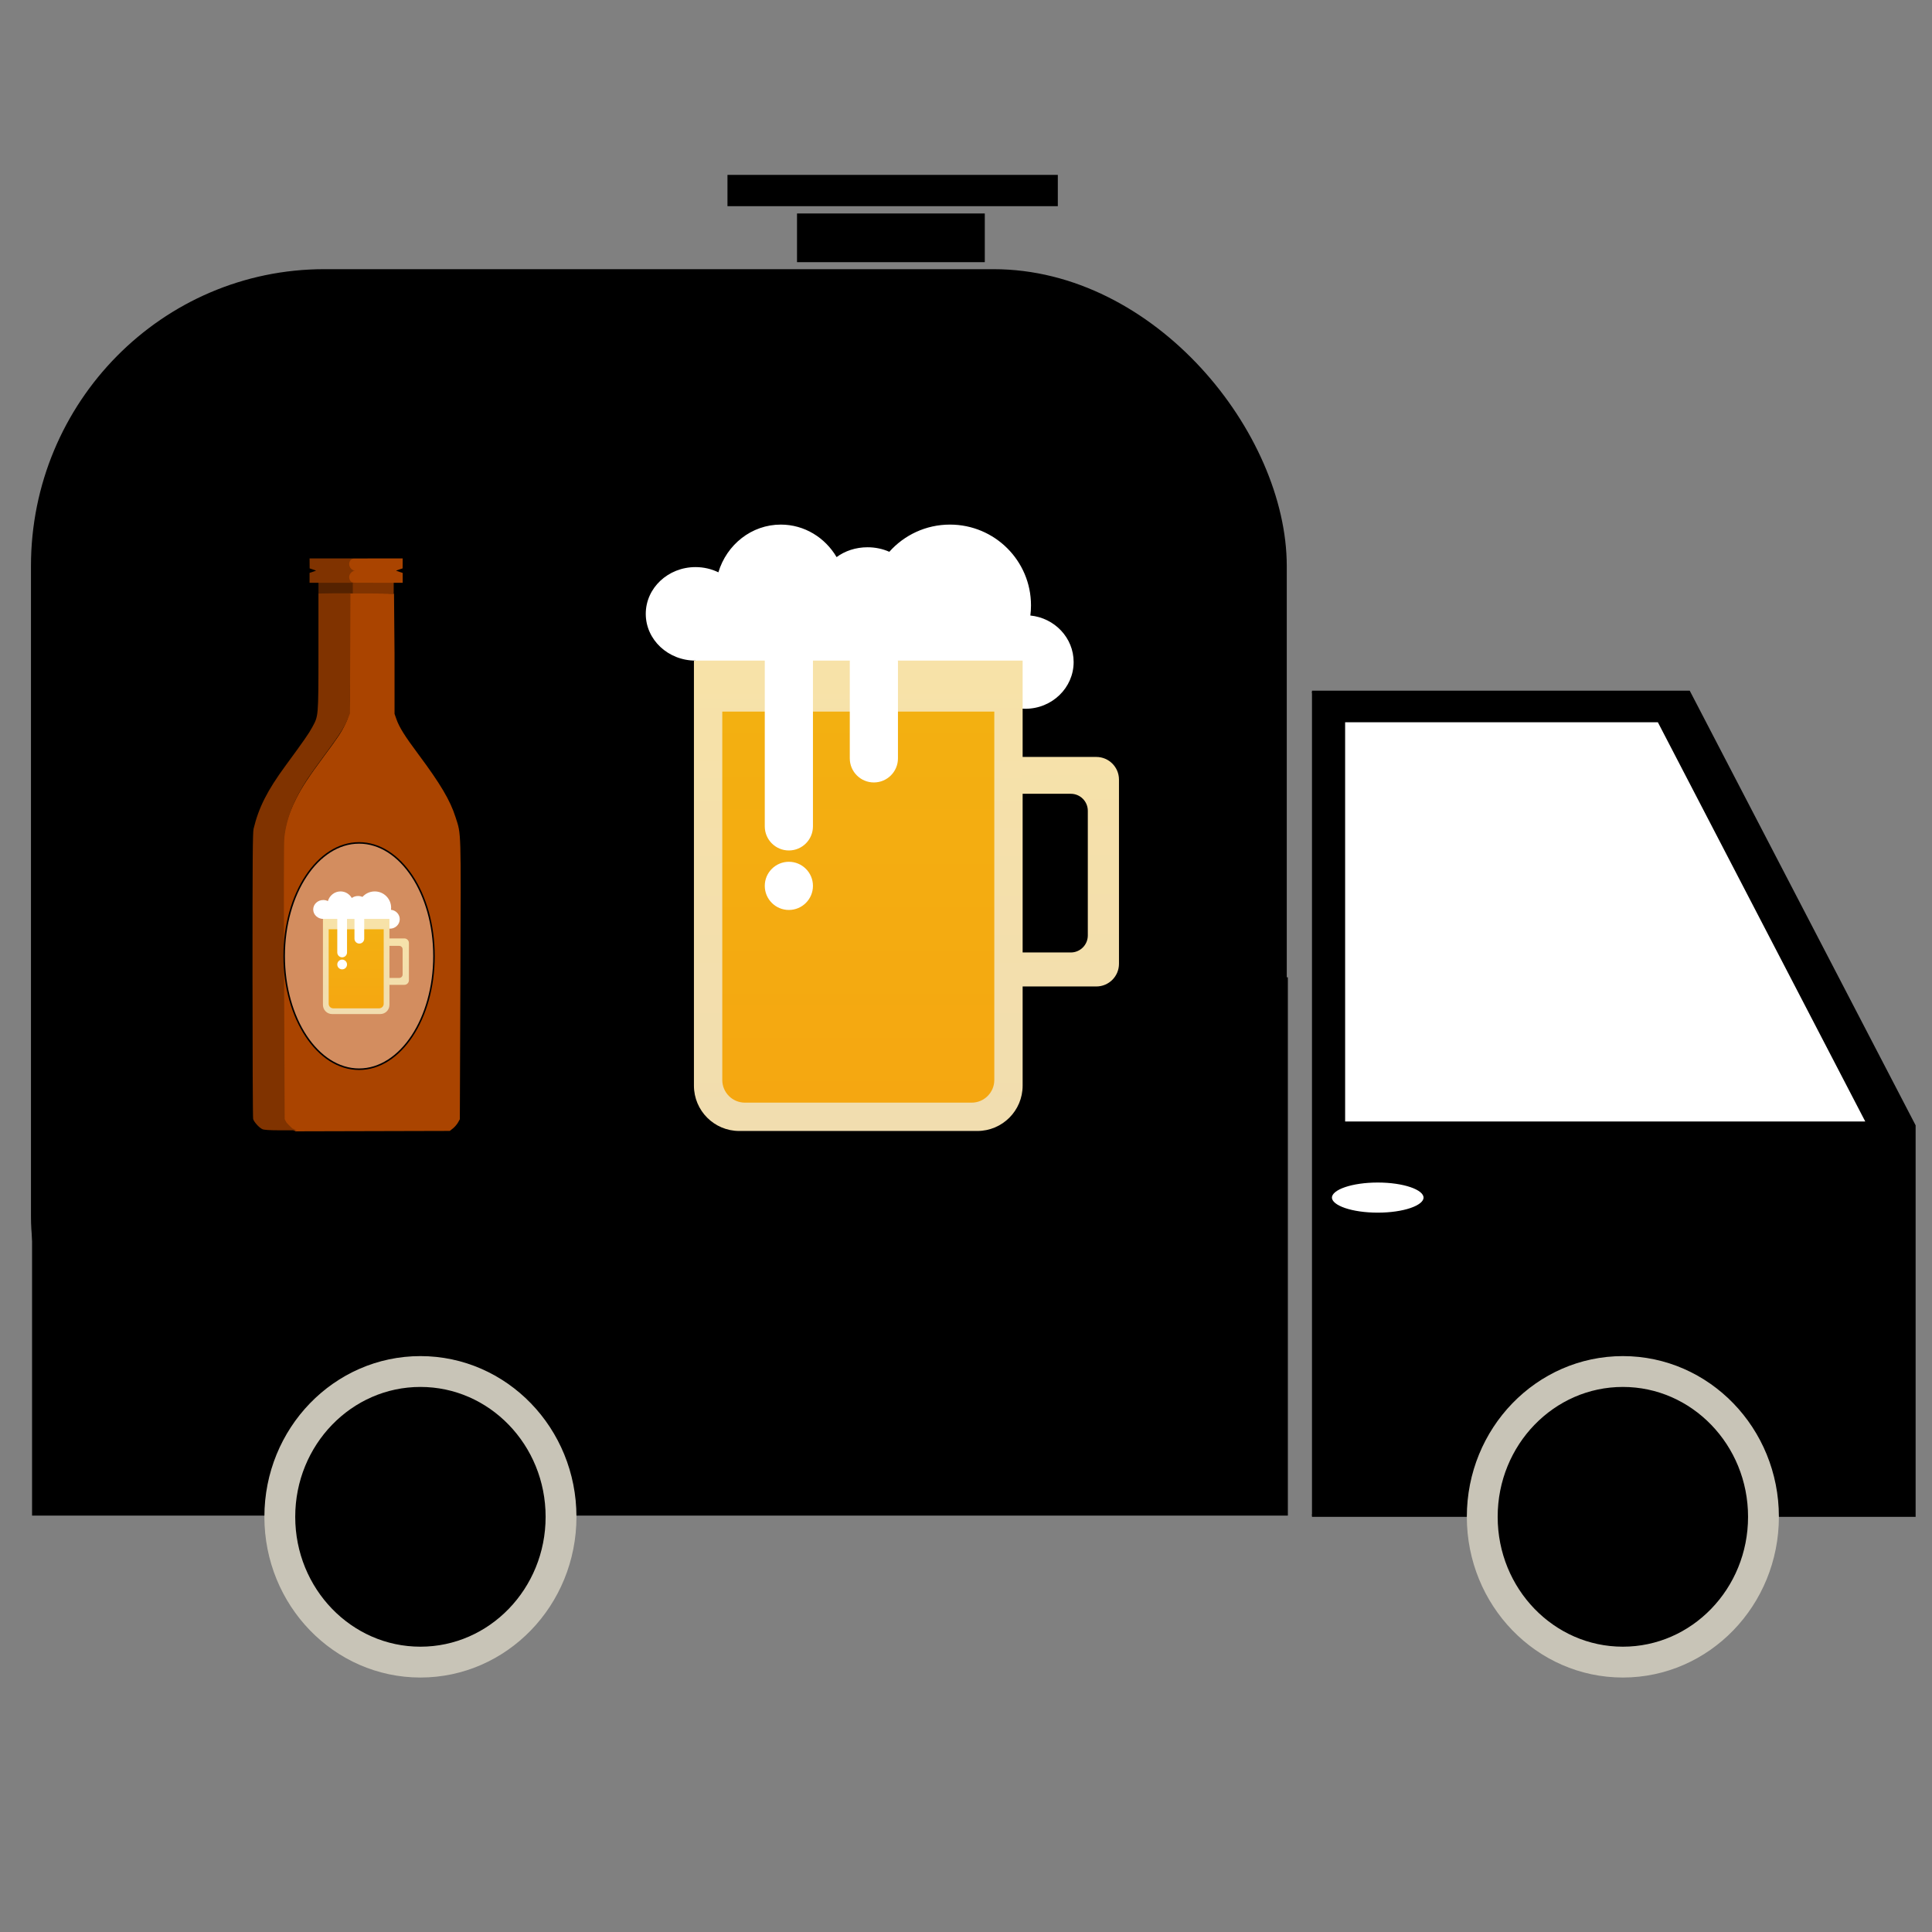 <?xml version="1.0" encoding="UTF-8" standalone="no"?>
<svg
   xmlns:dc="http://purl.org/dc/elements/1.1/"
   xmlns:cc="http://creativecommons.org/ns#"
   xmlns:rdf="http://www.w3.org/1999/02/22-rdf-syntax-ns#"
   xmlns:svg="http://www.w3.org/2000/svg"
   xmlns="http://www.w3.org/2000/svg"
   xmlns:xlink="http://www.w3.org/1999/xlink"
   id="svg8"
   version="1.1"
   viewBox="0 0 210 210"
   height="210mm"
   width="210mm">
  <rect x="0" y="0" width="210" height="210" fill="#808080" stroke="none"/>
  <defs
     id="defs2">
    <linearGradient
       gradientUnits="userSpaceOnUse"
       gradientTransform="scale(0.778,1.286)"
       x1="184.5"
       y1="35.965"
       x2="184.5"
       y2="166.873"
       id="linearGradient-1">
      <stop
         stop-color="#F7E2A8"
         offset="0%"
         id="stop994" />
      <stop
         stop-color="#F1DDAF"
         offset="100%"
         id="stop996" />
    </linearGradient>
    <linearGradient
       gradientUnits="userSpaceOnUse"
       gradientTransform="scale(0.836,1.196)"
       x1="90.916"
       y1="40.125"
       x2="90.916"
       y2="178.891"
       id="linearGradient-2">
      <stop
         stop-color="#F7E2A8"
         offset="0%"
         id="stop999" />
      <stop
         stop-color="#F1DDAF"
         offset="100%"
         id="stop1001" />
    </linearGradient>
    <linearGradient
       gradientUnits="userSpaceOnUse"
       gradientTransform="scale(0.834,1.199)"
       x1="91.121"
       y1="55.048"
       x2="91.121"
       y2="170.148"
       id="linearGradient-3">
      <stop
         stop-color="#F3B011"
         offset="0%"
         id="stop1004" />
      <stop
         stop-color="#F5A711"
         offset="100%"
         id="stop1006" />
    </linearGradient>
    <linearGradient
       y2="166.873"
       x2="184.5"
       y1="35.965"
       x1="184.5"
       gradientTransform="scale(0.778,1.286)"
       gradientUnits="userSpaceOnUse"
       id="linearGradient1617"
       xlink:href="#linearGradient-1" />
    <linearGradient
       y2="178.891"
       x2="90.916"
       y1="40.125"
       x1="90.916"
       gradientTransform="scale(0.836,1.196)"
       gradientUnits="userSpaceOnUse"
       id="linearGradient1619"
       xlink:href="#linearGradient-2" />
    <linearGradient
       y2="170.148"
       x2="91.121"
       y1="55.048"
       x1="91.121"
       gradientTransform="scale(0.834,1.199)"
       gradientUnits="userSpaceOnUse"
       id="linearGradient1621"
       xlink:href="#linearGradient-3" />
    <linearGradient
       gradientUnits="userSpaceOnUse"
       gradientTransform="scale(0.778,1.286)"
       x1="184.5"
       y1="35.965"
       x2="184.5"
       y2="166.873"
       id="linearGradient-1-2">
      <stop
         stop-color="#F7E2A8"
         offset="0%"
         id="stop1763" />
      <stop
         stop-color="#F1DDAF"
         offset="100%"
         id="stop1765" />
    </linearGradient>
    <linearGradient
       gradientUnits="userSpaceOnUse"
       gradientTransform="scale(0.836,1.196)"
       x1="90.916"
       y1="40.125"
       x2="90.916"
       y2="178.891"
       id="linearGradient-2-6">
      <stop
         stop-color="#F7E2A8"
         offset="0%"
         id="stop1768" />
      <stop
         stop-color="#F1DDAF"
         offset="100%"
         id="stop1770" />
    </linearGradient>
    <linearGradient
       gradientUnits="userSpaceOnUse"
       gradientTransform="scale(0.834,1.199)"
       x1="91.121"
       y1="55.048"
       x2="91.121"
       y2="170.148"
       id="linearGradient-3-4">
      <stop
         stop-color="#F3B011"
         offset="0%"
         id="stop1773" />
      <stop
         stop-color="#F5A711"
         offset="100%"
         id="stop1775" />
    </linearGradient>
  </defs>
  <g
     transform="translate(0,-87)"
     id="layer1">
    <g
       transform="matrix(0.988,0,0,1,1.624,0)"
       id="g1662">
      <rect
         style="opacity:1;vector-effect:none;fill:#000000;fill-opacity:1;fill-rule:evenodd;stroke-width:1.095;stroke-linecap:butt;stroke-linejoin:miter;stroke-miterlimit:4;stroke-dasharray:none;stroke-dashoffset:0;stroke-opacity:1"
         id="rect815"
         width="138.158"
         height="135.238"
         x="1.763"
         y="116.258"
         ry="32.272" />
      <rect
         style="opacity:1;vector-effect:none;fill:#000000;fill-opacity:1;fill-rule:evenodd;stroke-width:0.72;stroke-linecap:butt;stroke-linejoin:miter;stroke-miterlimit:4;stroke-dasharray:none;stroke-dashoffset:0;stroke-opacity:1"
         id="rect815-3"
         width="138.158"
         height="58.509"
         x="1.884"
         y="193.23"
         ry="0" />
    </g>
    <ellipse
       ry="15.793"
       rx="15.284"
       cy="251.871"
       cx="45.698"
       id="path4605"
       style="fill:#000000;fill-opacity:1;stroke:#c8c4b7;stroke-width:3.352;stroke-linecap:butt;stroke-linejoin:round;stroke-miterlimit:4;stroke-dasharray:none;stroke-opacity:1;paint-order:normal" />
    <g
       id="g1639">
      <g
         id="g835"
         transform="translate(21.434,-11.717)">
        <path
           id="path817"
           d="m 121.173,173.921 h 40.978 l 24.503,47.146 v 42.39 h -65.481"
           style="fill:#000000;fill-opacity:1;stroke:#000000;stroke-width:0.265px;stroke-linecap:butt;stroke-linejoin:miter;stroke-opacity:1" />
        <path
           id="path831"
           d="m 124.643,177.093 h 34.207 l 22.679,43.656 h -56.885 z"
           style="fill:#ffffff;fill-opacity:1;stroke:#000000;stroke-width:0.265px;stroke-linecap:butt;stroke-linejoin:miter;stroke-opacity:1" />
      </g>
      <ellipse
         style="fill:#ffffff;fill-opacity:1;stroke:#000000;stroke-width:0.2;stroke-linecap:butt;stroke-linejoin:round;stroke-miterlimit:4;stroke-dasharray:none;stroke-opacity:1;paint-order:normal"
         id="path2105"
         cx="149.755"
         cy="217.173"
         rx="5.078"
         ry="1.737" />
    </g>
    <g
       id="g1658">
      <rect
         style="opacity:1;vector-effect:none;fill:#000000;fill-opacity:1;fill-rule:evenodd;stroke-width:1;stroke-linecap:butt;stroke-linejoin:miter;stroke-miterlimit:4;stroke-dasharray:none;stroke-dashoffset:0;stroke-opacity:1"
         id="rect1275"
         width="20.411"
         height="5.292"
         x="86.632"
         y="110.204"
         ry="0" />
      <rect
         style="opacity:1;vector-effect:none;fill:#000000;fill-opacity:1;fill-rule:evenodd;stroke-width:1;stroke-linecap:butt;stroke-linejoin:miter;stroke-miterlimit:4;stroke-dasharray:none;stroke-dashoffset:0;stroke-opacity:1"
         id="rect1277"
         width="35.908"
         height="3.402"
         x="79.073"
         y="106.009" />
    </g>
    <g
       transform="matrix(0.672,0,0,0.672,21.636,12.205)"
       id="g3830-3-3">
      <path
         id="path3800-0-3"
         d="m 24.22,206.375 v -1.051 h 3.697 l 3.568,-0.134 v 1.058 1.058 l -3.568,0.12 h -3.697 z"
         style="fill:#803300;stroke-width:0.024" />
      <path
         id="path3802-9-7"
         d="m 19.315,206.248 v -0.794 l 2.517,-0.131 3.039,0.138 v 1.051 1.051 l -3.039,-0.138 -2.517,-0.12 z"
         style="fill:#552200;stroke-width:0.024" />
      <path
         transform="matrix(0.265,0,0,0.265,0,191.167)"
         id="path3804-8-7"
         d="m 56.951,388.019 c -1.1,-0.625 -2.691,-2.12 -3.536,-3.322 l -1.536,-2.185 -0.401,-79.633 c -0.22,-43.798 -0.297,-82.815 -0.17,-86.704 0.368,-11.306 2.508,-19.384 7.998,-30.191 3.601,-7.089 7.808,-13.473 17.382,-26.377 8.194,-11.044 10.208,-14.09 12.558,-18.992 2.904,-6.06 2.968,-7.17 2.623,-45.278 L 91.557,60.864 H 105.432 L 119,61 l 0.317,36.609 0.011,36.744 1.183,3.35 c 1.707,4.836 5.001,10.098 13.269,21.198 13.644,18.317 19.535,28.284 22.805,38.586 3.458,10.896 3.297,5.39 2.926,99.471 l -0.334,84.824 -1.121,2.004 c -0.616,1.102 -1.994,2.707 -3.061,3.565 l -1.941,1.56 -47.052,0.122 -47.052,0.122 z"
         style="fill:#aa4400;stroke-width:0.505" />
      <path
         id="path3806-9-0"
         d="m 10.246,293.947 c -0.51,-0.222 -1.366,-1.165 -1.497,-1.649 -0.056,-0.204 -0.102,-10.684 -0.104,-23.289 -0.002,-18.591 0.031,-23.057 0.175,-23.653 0.83,-3.441 2.222,-6.19 5.156,-10.189 3.005,-4.095 3.804,-5.245 4.329,-6.23 0.992,-1.862 1.007,-1.436 1.008,-12.099 l 0.001,-9.532 2.562,-0.036 h 2.61 l -0.038,9.722 -0.038,9.722 -0.318,0.802 c -0.512,1.292 -1.394,2.676 -3.592,5.637 -1.136,1.53 -2.443,3.353 -2.904,4.051 -2.235,3.383 -3.481,6.541 -3.801,9.631 -0.083,0.804 -0.096,9.261 -0.037,23.377 l 0.094,22.117 0.295,0.551 c 0.138,0.151 0.702,0.752 0.932,0.945 l 0.726,0.308 -2.845,-0.005 c -1.605,-0.004 -2.438,-0.059 -2.716,-0.18 z"
         style="fill:#803300;stroke-width:0.134" />
      <path
         id="path3808-9-9"
         d="m 17.875,204.768 v -0.801 l 0.514,-0.17 c 0.283,-0.094 0.523,-0.178 0.534,-0.188 0.011,-0.01 -0.218,-0.097 -0.508,-0.194 l -0.528,-0.176 -0.006,-0.807 -0.006,-0.807 h 3.51 3.51 l -0.083,0.101 c -0.105,0.129 -0.218,0.367 -0.253,0.534 -0.034,0.165 -0.016,0.545 0.034,0.7 0.061,0.192 0.209,0.415 0.35,0.529 l 0.193,0.114 -0.233,0.158 c -0.181,0.179 -0.268,0.33 -0.33,0.568 -0.042,0.165 -0.047,0.454 -0.01,0.632 0.035,0.169 0.15,0.406 0.251,0.518 l 0.083,0.092 h -3.511 -3.511 z"
         style="fill:#803300;stroke-width:0.024" />
      <path
         id="path3810-3-5"
         d="m 24.839,205.524 c -0.472,-0.163 -0.691,-0.803 -0.451,-1.314 0.117,-0.25 0.486,-0.582 0.747,-0.609 v 0 0 c 0.007,-0.148 0.007,-0.148 0,0 -0.375,-0.059 -0.691,-0.4 -0.797,-0.743 -0.149,-0.482 0.06,-1.004 0.467,-1.168 l 0.135,-0.055 3.999,-0.006 3.999,-0.006 -0.006,0.807 -0.006,0.807 -0.543,0.182 c -0.472,0.158 -0.536,0.185 -0.484,0.205 0.032,0.013 0.28,0.096 0.549,0.185 l 0.49,0.162 v 0.798 0.798 l -3.986,-7.7e-4 c -3.8,-7.4e-4 -3.992,-0.003 -4.112,-0.044 z"
         style="fill:#aa4400;stroke-width:0.024" />
      <ellipse
         ry="18.302"
         rx="12.115"
         cy="265.945"
         cx="25.884"
         id="ellipse3812-9-8"
         style="fill:#d38d5f;stroke:#000000;stroke-width:0.247;stroke-opacity:1" />
      <g
         transform="matrix(0.15,0,0,0.15,22.391,223.837)"
         id="g3828-9-6">
        <g
           transform="matrix(0.618,0,0,0.618,-26.792,211.01)"
           style="fill:none;fill-rule:evenodd;stroke:none;stroke-width:1"
           id="g3826-7-5">
          <g
             id="g3824-0-4">
            <path
               style="fill:#ffffff"
               d="m 90.802,51 c 4.845,3.76 10.937,6 17.553,6 3.841,0 7.505,-0.755 10.852,-2.124 C 121.785,60.823 127.86,65 134.944,65 144.364,65 152,57.613 152,48.5 152,39.969 145.308,32.951 136.726,32.089 136.874,30.913 136.95,29.716 136.95,28.5 136.95,12.76 124.148,0 108.355,0 99.838,0 92.191,3.711 86.952,9.6 84.654,8.578 82.036,8 79.259,8 75.078,8 71.259,9.311 68.345,11.473 64.288,4.591 56.988,0 48.658,0 38.311,0 29.554,7.083 26.626,16.841 24.21,15.665 21.467,15 18.558,15 8.861,15 1,22.387 1,31.5 1,40.613 8.861,48 18.558,48 v 3 z"
               id="path3814-1-4" />
            <path
               style="fill:url(#linearGradient1617)"
               d="m 127,82 h 33 c 4.418,0 8,3.582 8,8 v 65 c 0,4.418 -3.582,8 -8,8 h -33 v 0 c -4.418,0 -8,-3.582 -8,-8 v -65 0 c 0,-4.418 3.582,-8 8,-8 z m -8,13 v 56 h 32 c 3.314,0 6,-2.686 6,-6 v -44 c 0,-3.314 -2.686,-6 -6,-6 z"
               id="path3816-4-1" />
            <path
               style="fill:url(#linearGradient1619)"
               d="m 18,48 h 116 v 150 0 c 0,8.837 -7.163,16 -16,16 H 34 v 0 c -8.837,0 -16,-7.163 -16,-16 z"
               id="path3818-2-4" />
            <path
               style="fill:url(#linearGradient1621)"
               d="m 28,66 h 96 v 130 0 c 0,4.418 -3.582,8 -8,8 H 36 v 0 c -4.418,0 -8,-3.582 -8,-8 z"
               id="path3820-5-8" />
            <path
               style="fill:#ffffff"
               d="m 51.5,37 v 0 c 4.694,0 8.5,3.806 8.5,8.5 v 61 0 c 0,4.694 -3.806,8.5 -8.5,8.5 v 0 c -4.694,0 -8.5,-3.806 -8.5,-8.5 v -61 0 C 43,40.806 46.806,37 51.5,37 Z m 0,99 c -4.694,0 -8.5,-3.806 -8.5,-8.5 0,-4.694 3.806,-8.5 8.5,-8.5 4.694,0 8.5,3.806 8.5,8.5 0,4.694 -3.806,8.5 -8.5,8.5 z m 30,-96 c 4.694,0 8.5,3.806 8.5,8.5 v 34 c 0,4.694 -3.806,8.5 -8.5,8.5 v 0 0 C 76.806,91 73,87.194 73,82.5 v -34 0 C 73,43.806 76.806,40 81.5,40 Z"
               id="path3822-3-6" />
          </g>
        </g>
      </g>
    </g>
    <ellipse
       ry="15.793"
       rx="15.284"
       cy="251.871"
       cx="176.398"
       id="path4605-5-6"
       style="fill:#000000;fill-opacity:1;stroke:#c8c4b7;stroke-width:3.352;stroke-linecap:butt;stroke-linejoin:round;stroke-miterlimit:4;stroke-dasharray:none;stroke-opacity:1;paint-order:normal" />
    <g
       style="fill:none;fill-rule:evenodd;stroke:none;stroke-width:1"
       transform="matrix(0.308,0,0,0.308,69.884,144.021)"
       id="Symbols">
      <g
         id="Bier">
        <path
           style="fill:#ffffff"
           d="m 90.802,51 c 4.845,3.76 10.937,6 17.553,6 3.841,0 7.505,-0.755 10.852,-2.124 C 121.785,60.823 127.86,65 134.944,65 144.364,65 152,57.613 152,48.5 152,39.969 145.308,32.951 136.726,32.089 136.874,30.913 136.95,29.716 136.95,28.5 136.95,12.76 124.148,0 108.355,0 99.838,0 92.191,3.711 86.952,9.6 84.654,8.578 82.036,8 79.259,8 75.078,8 71.259,9.311 68.345,11.473 64.288,4.591 56.988,0 48.658,0 38.311,0 29.554,7.083 26.626,16.841 24.21,15.665 21.467,15 18.558,15 8.861,15 1,22.387 1,31.5 1,40.613 8.861,48 18.558,48 v 3 z"
           id="Schaum" />
        <path
           d="m 127,82 h 33 c 4.418,0 8,3.582 8,8 v 65 c 0,4.418 -3.582,8 -8,8 h -33 v 0 c -4.418,0 -8,-3.582 -8,-8 v -65 0 c 0,-4.418 3.582,-8 8,-8 z m -8,13 v 56 h 32 c 3.314,0 6,-2.686 6,-6 v -44 c 0,-3.314 -2.686,-6 -6,-6 z"
           id="Henkel"
           style="fill:url(#linearGradient-1-2)" />
        <path
           d="m 18,48 h 116 v 150 0 c 0,8.837 -7.163,16 -16,16 H 34 v 0 c -8.837,0 -16,-7.163 -16,-16 z"
           id="Glass"
           style="fill:url(#linearGradient-2-6)" />
        <path
           d="m 28,66 h 96 v 130 0 c 0,4.418 -3.582,8 -8,8 H 36 v 0 c -4.418,0 -8,-3.582 -8,-8 z"
           id="path1783"
           style="fill:url(#linearGradient-3-4)" />
        <path
           style="fill:#ffffff"
           d="m 51.5,37 v 0 c 4.694,0 8.5,3.806 8.5,8.5 v 61 0 c 0,4.694 -3.806,8.5 -8.5,8.5 v 0 c -4.694,0 -8.5,-3.806 -8.5,-8.5 v -61 0 C 43,40.806 46.806,37 51.5,37 Z m 0,99 c -4.694,0 -8.5,-3.806 -8.5,-8.5 0,-4.694 3.806,-8.5 8.5,-8.5 4.694,0 8.5,3.806 8.5,8.5 0,4.694 -3.806,8.5 -8.5,8.5 z m 30,-96 c 4.694,0 8.5,3.806 8.5,8.5 v 34 c 0,4.694 -3.806,8.5 -8.5,8.5 v 0 0 C 76.806,91 73,87.194 73,82.5 v -34 0 C 73,43.806 76.806,40 81.5,40 Z"
           id="Schaum-2" />
      </g>
    </g>
  </g>
</svg>
